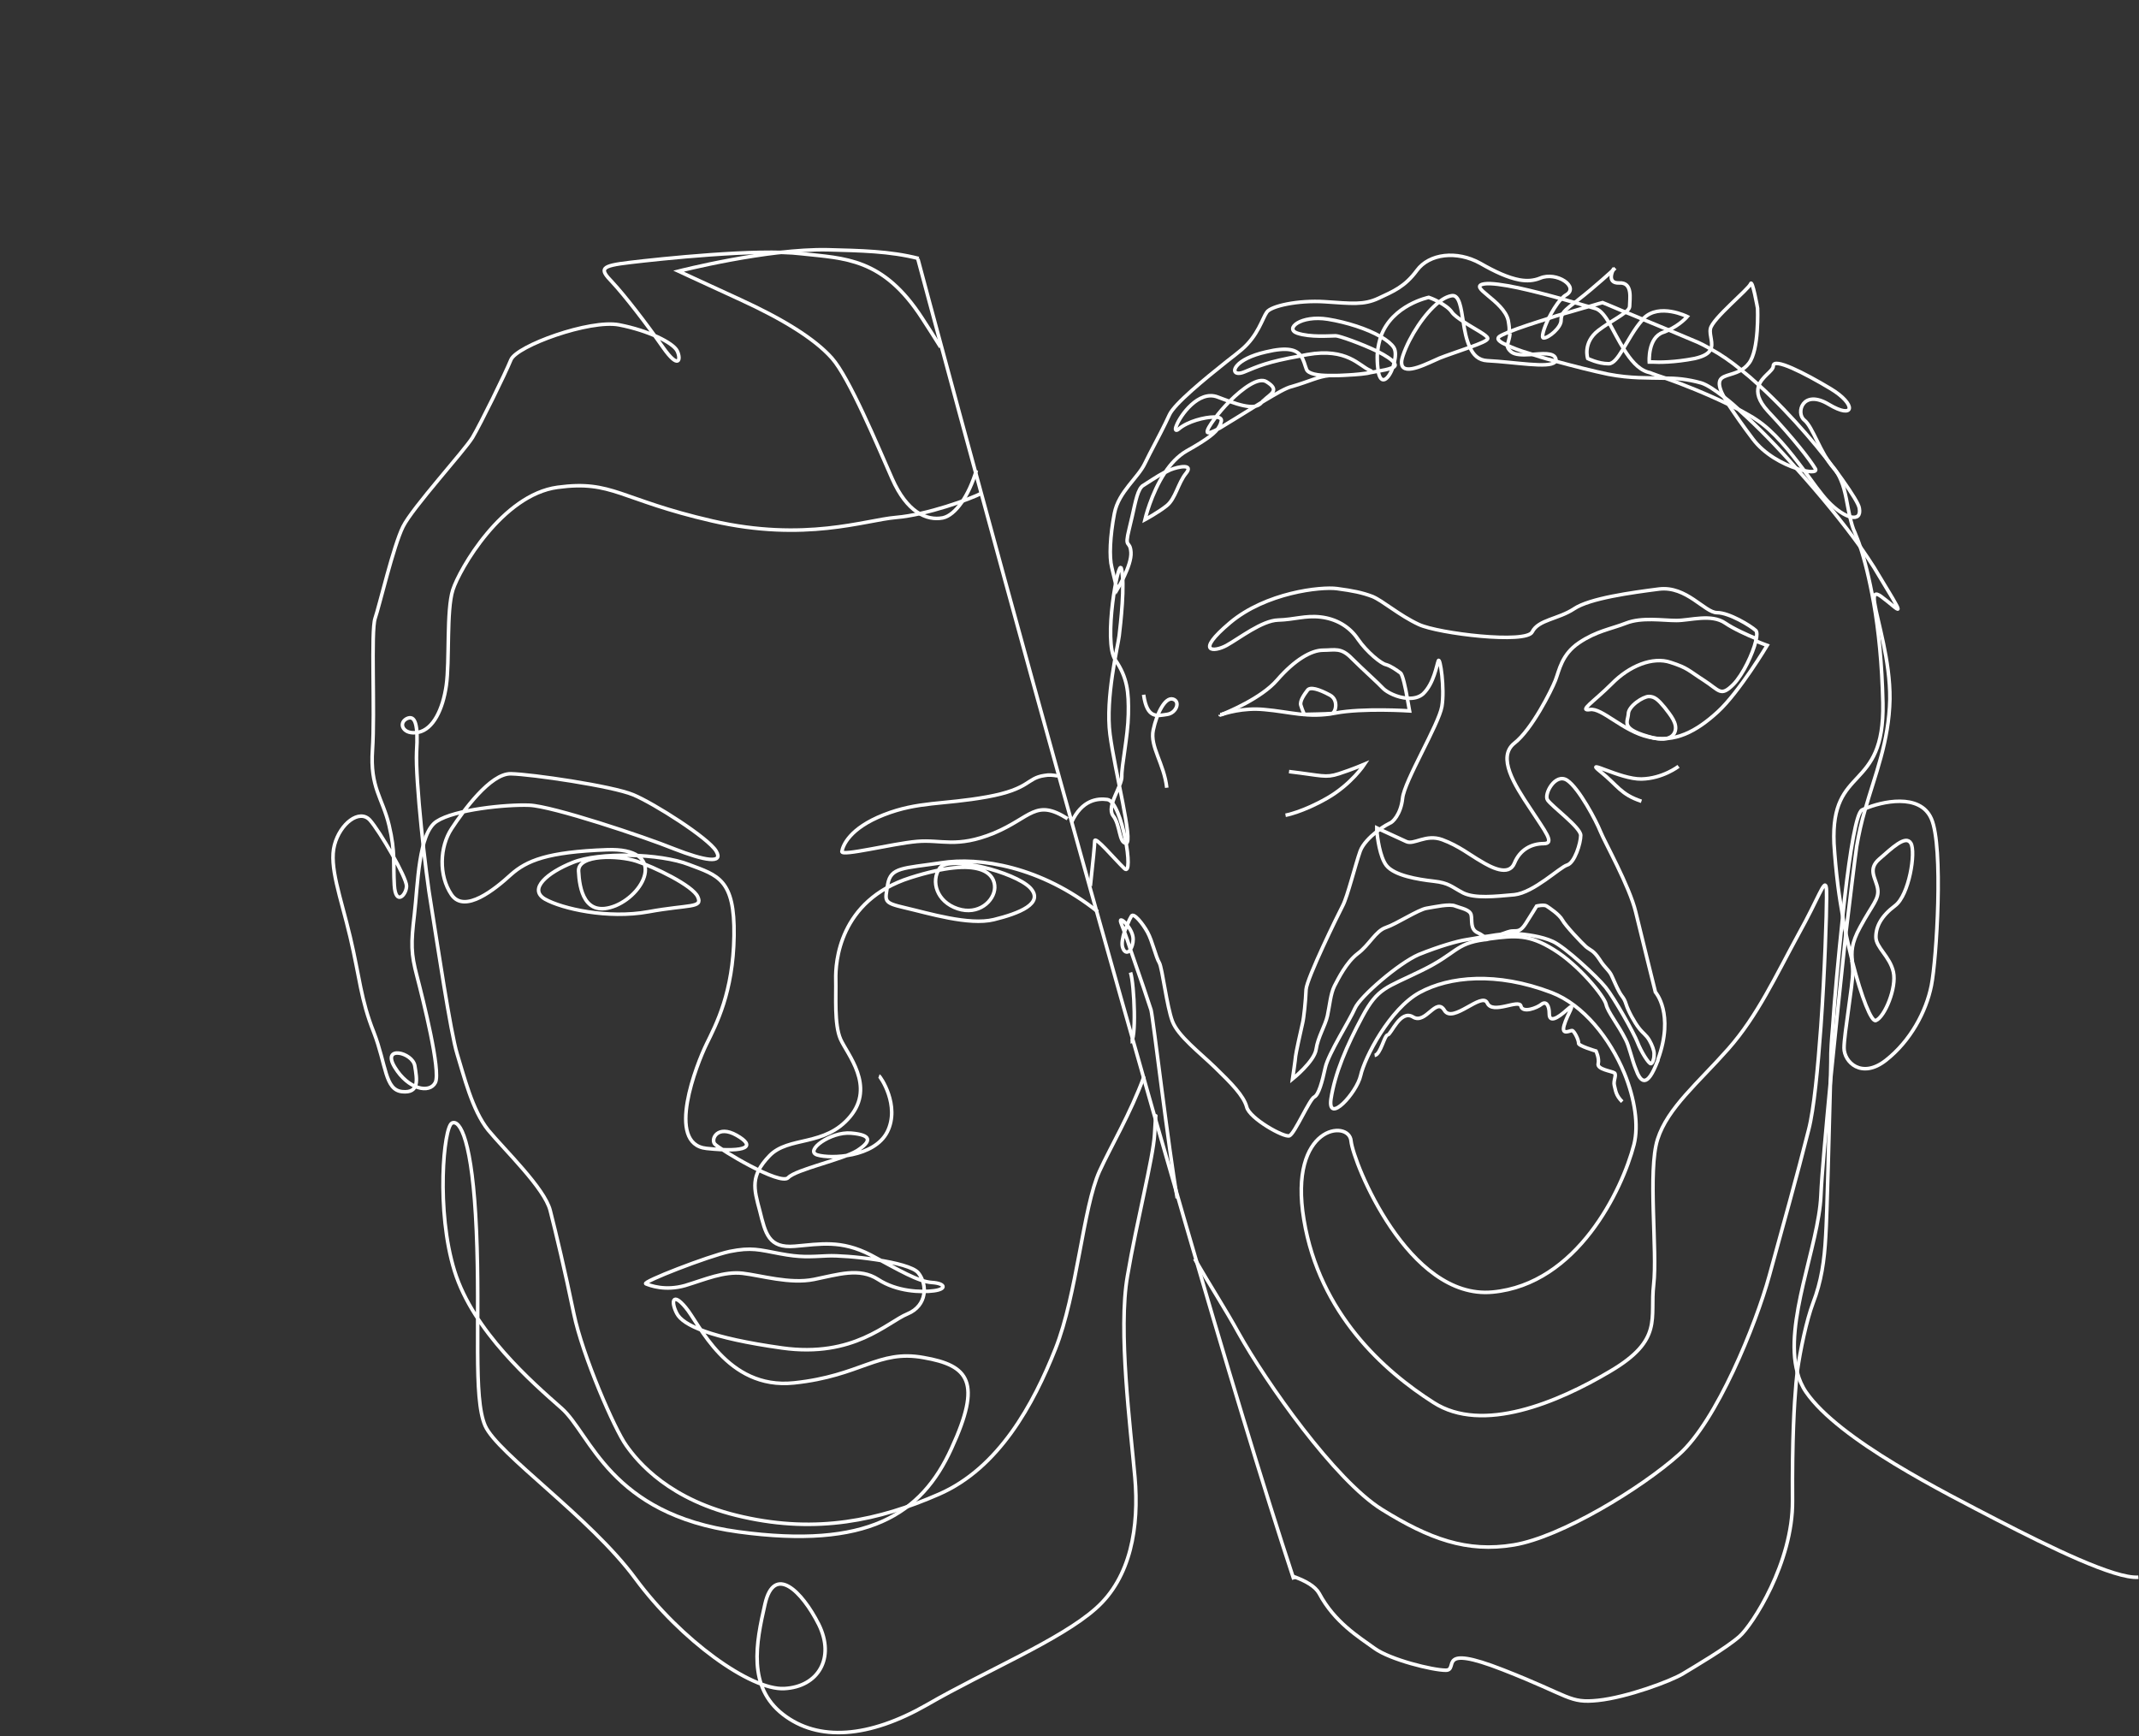 <svg width="600" height="487" viewBox="0 0 600 487" fill="none" xmlns="http://www.w3.org/2000/svg">
<rect x="0" y="0" width="600" height="487" fill="#333333" stroke="none"/>
<path d="M455.038 309.034C453.201 307.197 453.201 305.85 452.834 304.502C452.466 303.155 453.569 301.44 452.834 300.95C452.099 300.46 447.934 299.97 448.302 298.378C448.669 296.908 447.689 294.826 447.689 294.826C447.689 294.826 442.667 293.356 442.79 292.621C442.912 291.886 441.565 289.069 440.952 289.069C440.34 289.069 437.89 290.539 438.748 287.599C439.605 284.537 442.422 280.617 439.605 283.19C436.788 285.762 434.583 286.864 434.583 284.414C434.583 281.842 433.603 280.74 432.378 281.72C431.154 282.7 427.111 284.292 426.621 282.21C426.132 280.127 418.66 284.659 417.19 281.352C415.72 278.045 407.514 287.232 405.186 283.435C402.859 279.515 399.919 287.477 396.367 285.272C392.815 283.067 390.243 290.171 389.263 290.294C388.283 290.416 387.303 295.806 385.588 296.051" stroke="white" stroke-miterlimit="10"/>
<path d="M373.095 194.999C369.91 193.284 367.46 192.549 366.726 193.652C365.991 194.632 364.521 196.591 364.888 197.816C365.256 199.041 365.868 200.388 365.868 200.388C365.868 200.388 372.482 200.266 373.585 200.143C374.687 199.899 375.545 196.346 373.095 194.999Z" stroke="white" stroke-miterlimit="10"/>
<path d="M463.858 207.003C466.43 207.615 469.125 207.37 469.86 205.166C470.594 202.961 468.635 200.634 466.92 198.429C465.083 196.224 464.103 195.367 462.51 195.367C460.918 195.367 456.753 198.061 456.753 200.266C456.631 202.593 454.181 204.553 463.858 207.003Z" stroke="white" stroke-miterlimit="10"/>
<path d="M460.428 224.763C454.549 222.804 453.814 220.354 448.914 216.434C444.015 212.515 454.426 218.639 460.428 218.516C466.43 218.394 470.839 214.964 470.839 214.964" stroke="white" stroke-miterlimit="10"/>
<path d="M361.581 216.434C370.89 217.537 371.747 218.272 375.545 217.047C379.342 215.822 382.771 214.352 382.771 214.352C382.771 214.352 379.097 219.986 372.237 223.906C365.378 227.826 360.601 228.683 360.601 228.683" stroke="white" stroke-miterlimit="10"/>
<path d="M423.315 93.09C421.6 93.825 420.375 94.315 420.252 94.805C420.007 95.295 420.865 96.03 422.58 96.765C424.172 97.499 426.254 98.357 428.826 99.092C431.031 99.827 433.358 100.562 435.808 101.174C441.198 102.644 446.955 104.114 451.119 104.971C457.488 106.196 462.143 105.951 466.675 106.074C470.105 106.074 473.289 106.319 477.209 107.421C478.801 107.911 481.006 109.381 483.701 111.463C485.17 112.565 486.763 113.913 488.355 115.505C493.132 119.792 498.644 125.426 503.911 131.428C510.648 138.9 517.14 146.862 521.794 153.353C523.264 155.436 524.611 157.518 525.714 159.233C535.268 175.034 533.308 171.482 527.673 167.317C525.836 165.97 525.469 166.827 525.836 169.154C526.571 174.054 530.246 185.323 530.123 196.101C529.878 208.105 525.959 217.292 523.141 227.213C522.161 230.52 521.427 233.827 520.814 237.379C520.202 241.667 519.099 250.853 517.752 261.999C516.405 274.615 514.812 289.681 513.465 303.155C512.118 317.363 511.015 329.612 510.77 335.369C510.158 349.455 500.359 370.89 504.156 384.976C504.646 386.936 505.503 388.896 506.606 390.488C515.915 403.962 545.679 418.783 560.255 426.377C574.953 433.971 593.204 442.912 599.818 442.422" stroke="white" stroke-miterlimit="10"/>
<path d="M423.314 93.09C423.437 92.233 423.314 91.253 423.07 89.905C421.845 84.271 411.311 80.351 416.455 79.616C418.17 79.371 421.722 79.861 425.764 80.719C429.684 81.576 433.971 82.679 437.89 83.781C439.238 84.148 440.463 84.516 441.688 84.883C443.157 85.251 444.505 85.741 445.607 85.986C446.464 86.231 447.199 86.476 447.689 86.598C449.037 87.088 450.262 88.68 451.486 90.763C452.711 92.968 454.059 95.662 455.529 97.989C457.366 100.929 459.448 103.501 462.143 104.359C462.633 104.481 463.123 104.604 463.613 104.849C464.593 105.216 465.695 105.584 466.797 105.951C472.064 107.788 479.046 110.606 485.048 113.545C486.15 114.158 487.375 114.648 488.477 115.26C489.947 116.117 491.417 116.852 492.642 117.71C497.664 121.017 501.951 126.529 505.748 131.551C508.443 135.225 510.77 138.533 512.73 140.615C515.057 143.065 517.507 144.657 519.222 145.024C520.937 145.392 521.916 144.657 521.549 142.575C521.426 141.472 519.589 138.533 516.649 134.368C511.505 127.141 502.808 116.607 493.377 108.033C491.662 106.441 489.947 104.971 488.233 103.624C485.538 101.419 482.721 99.459 480.026 97.989C478.311 97.01 476.719 96.152 475.126 95.54C472.554 94.437 470.227 93.457 468.145 92.6C465.45 91.498 463.123 90.518 461.04 89.66C459.203 88.925 457.611 88.191 456.263 87.701C451.119 85.496 449.527 84.883 449.527 84.883C449.527 84.883 448.057 85.251 445.73 85.986C443.77 86.476 441.198 87.333 438.38 88.068C437.155 88.436 435.808 88.803 434.461 89.293C430.174 90.64 426.009 91.988 423.314 93.09Z" stroke="white" stroke-miterlimit="10"/>
<path d="M326.795 132.531C328.387 130.081 330.47 127.876 332.797 126.529C338.921 123.099 341.126 121.262 341.983 119.67C342.351 119.057 342.473 118.567 342.596 118.077C342.718 117.342 341.983 116.975 340.636 116.975C337.941 116.975 333.164 118.2 330.715 120.282C329.735 121.14 329.49 120.527 329.98 119.425C331.082 116.485 336.226 109.381 341.493 111.341C342.718 111.831 343.821 112.198 344.801 112.565C347.863 113.668 350.068 114.158 351.66 114.035C352.64 113.913 353.375 113.545 353.987 112.81C354.11 112.688 354.232 112.443 354.477 112.32C356.314 110.483 359.254 109.503 355.212 107.054C353.007 105.706 348.598 108.891 344.923 112.565C343.331 114.158 341.983 115.75 340.881 117.22C339.411 119.18 338.431 120.772 338.676 121.262C338.921 121.629 340.269 121.14 342.228 120.037C344.678 118.567 348.23 116.363 351.782 114.158C352.762 113.545 353.62 113.055 354.6 112.443C357.907 110.483 360.724 108.768 362.439 108.401C367.093 107.054 369.91 105.584 372.85 105.339C373.095 105.339 373.462 105.339 373.707 105.339C374.687 105.339 376.157 105.339 377.75 105.216C380.567 105.094 383.506 104.849 384.486 104.481C384.854 104.359 384.854 104.114 384.241 103.869C381.302 102.644 377.872 97.499 366.726 99.459C366.113 99.582 365.378 99.704 364.888 99.827C355.212 101.542 352.885 102.766 348.965 104.359C346.515 105.339 345.535 104.114 347.128 102.399C348.23 101.174 350.802 99.704 355.089 98.724C361.214 97.255 363.664 98.112 364.888 99.827C365.746 100.929 365.991 102.399 366.481 103.624C366.971 104.849 369.543 105.339 372.973 105.339C374.442 105.339 376.157 105.339 377.872 105.216C380.199 105.094 382.527 104.849 384.609 104.481C385.221 104.359 385.956 104.236 386.569 104.114C388.038 103.869 389.263 103.624 390.243 103.256C390.366 103.256 390.611 103.134 390.733 103.134C391.101 102.889 391.346 102.644 391.346 102.399C391.346 102.277 391.223 102.032 391.101 101.787C390.488 100.929 388.651 99.704 386.446 98.602C381.914 96.397 375.667 94.192 374.687 94.192C372.973 94.192 367.583 94.682 363.909 93.457C360.234 92.233 364.888 88.313 372.483 89.538C377.75 90.395 383.506 92.233 387.304 94.437C389.018 95.417 390.366 96.52 390.978 97.499C391.591 98.479 391.468 100.072 391.101 101.664C390.978 102.154 390.856 102.522 390.733 103.011C389.631 106.196 387.304 108.523 386.569 103.991C386.446 103.011 386.324 101.787 386.324 100.194C386.324 99.582 386.324 99.092 386.446 98.479C386.569 97.01 386.936 95.662 387.304 94.437C390.488 85.496 400.777 83.414 400.777 83.414C400.777 83.414 402.247 83.903 403.717 84.761C405.064 85.496 406.534 86.476 407.269 87.578C407.881 88.436 409.106 89.293 410.576 90.273C413.516 92.233 417.313 94.07 417.313 94.927C417.313 95.54 415.108 96.397 412.413 97.377C409.351 98.479 405.677 99.704 403.839 100.439C400.9 101.664 393.795 105.584 393.183 102.154C393.06 101.542 393.183 100.807 393.55 99.704C395.388 94.315 399.675 87.823 403.594 84.761C404.942 83.659 406.289 83.046 407.391 82.924C409.351 82.801 409.841 86.353 410.454 90.273C410.821 92.723 411.311 95.295 412.291 97.377C413.271 99.582 414.741 101.052 417.19 101.174C424.784 101.542 434.583 103.379 436.176 101.542C436.421 101.297 436.543 101.052 436.421 100.684C435.931 98.724 432.501 99.214 429.194 99.459C427.112 99.582 425.029 99.582 423.927 98.724C423.192 98.112 422.947 97.622 422.825 97.132C422.825 96.275 423.437 95.295 423.56 93.457" stroke="white" stroke-miterlimit="10"/>
<path d="M326.795 132.531C327.285 132.286 327.775 132.041 328.265 131.796C330.714 130.816 334.879 130.081 332.674 132.776C330.469 135.471 329.735 139.88 327.285 141.84C324.835 143.8 321.16 145.759 321.16 145.759C321.16 145.759 322.875 138.41 326.795 132.531Z" stroke="white" stroke-miterlimit="10"/>
<path d="M453.079 75.207C452.711 75.575 447.077 80.719 442.79 84.026C442.422 84.394 442.055 84.638 441.688 84.883C439.605 86.476 438.625 87.333 438.258 88.191C438.013 88.68 437.89 89.171 437.89 89.905C437.89 91.865 434.461 94.805 432.991 94.805C432.256 94.805 432.991 92.233 434.338 89.415C435.318 87.456 436.543 85.373 437.89 83.904C438.38 83.414 438.87 82.924 439.36 82.679C443.035 80.474 436.666 76.064 432.011 78.024C430.174 78.759 428.336 78.882 426.254 78.514C422.947 77.902 419.272 76.187 415.23 73.86C408.616 70.185 400.899 71.165 397.47 75.819C394.04 80.474 390.856 81.699 386.691 83.659C382.526 85.618 379.097 85.128 371.625 84.638C364.031 84.148 356.437 85.863 355.334 87.578C354.109 89.293 352.885 94.192 348.23 98.112C347.25 98.969 345.78 100.072 344.066 101.419C338.064 106.196 329.367 113.3 328.02 116.363C327.652 117.097 327.285 117.955 326.917 118.69C325.203 122.242 322.753 126.651 321.16 129.959C320.181 132.041 318.343 134.001 316.628 136.205C314.914 138.41 313.199 140.86 312.586 144.045C311.362 150.414 311.117 156.293 311.851 159.11C312.586 162.05 313.321 165.48 313.321 165.48C313.321 165.48 317.486 158.621 317.241 154.946C316.996 151.271 315.281 154.211 316.751 148.332C317.976 143.555 318.588 139.268 319.691 137.308C319.936 136.818 320.181 136.573 320.426 136.328C321.65 135.593 324.468 133.633 326.795 132.408" stroke="white" stroke-miterlimit="10"/>
<path d="M519.589 269.716C518.977 267.266 518.364 264.572 517.752 261.754C517.384 260.162 517.139 258.692 516.894 257.1C516.404 254.283 515.915 251.343 515.547 248.403C515.057 244.484 514.69 240.442 514.445 236.645C513.465 214.229 528.653 222.559 528.163 197.204C527.918 186.18 526.938 176.749 525.591 169.154C524.366 162.295 523.019 157.028 521.794 153.354C521.304 151.761 520.692 150.414 520.324 149.434C519.712 148.209 519.344 146.739 518.977 145.269C518.119 141.717 517.752 137.798 516.405 134.736C515.915 133.511 515.302 132.408 514.445 131.428C510.525 127.019 508.565 119.792 506.116 117.832C503.666 115.873 505.626 109.013 512.975 113.423C520.324 117.832 520.814 113.423 513.465 109.013C506.116 104.604 497.419 100.194 497.419 102.644C497.419 104.114 494.112 105.584 493.254 108.401C492.765 110.116 493.132 112.32 495.949 115.383C503.298 123.222 507.708 128.979 509.178 131.428C509.79 132.408 508.198 132.531 505.626 131.918C505.136 131.796 504.523 131.673 504.033 131.428C500.114 130.204 494.847 127.386 491.662 123.099C488.967 119.547 486.763 116.362 485.048 113.79C484.558 112.933 484.068 112.198 483.7 111.586C482.598 109.626 482.108 108.033 482.353 107.053C482.721 105.216 485.538 105.339 488.11 103.991C488.967 103.501 489.825 102.889 490.56 101.909C493.499 98.234 493.01 86.476 493.01 86.476C493.01 86.476 491.54 78.147 491.05 79.616C490.56 81.086 480.271 89.415 479.781 92.233C479.413 94.07 480.761 96.397 479.781 98.112C479.291 99.092 478.066 99.949 475.371 100.562C469.737 101.664 465.205 101.664 463.49 101.542C463 101.542 462.633 101.542 462.633 101.542C462.633 101.542 462.143 94.682 466.552 93.213C467.042 93.09 467.41 92.845 467.777 92.722C471.329 91.13 473.289 88.803 473.289 88.803C473.289 88.803 465.45 84.883 461.04 89.293C460.918 89.415 460.795 89.66 460.673 89.783C458.468 92.233 456.753 95.54 455.161 98.112C453.814 100.317 452.589 102.032 451.241 102.032C448.302 102.032 445.362 100.562 445.362 100.562C445.362 100.562 443.892 96.152 448.302 92.722C449.282 91.988 450.139 91.375 451.119 90.763C453.079 89.538 454.671 88.558 455.774 87.701C456.631 87.088 457.121 86.476 457.121 85.863C457.121 83.903 458.101 79.126 454.181 79.371C450.384 79.494 452.589 75.452 452.711 75.207" stroke="white" stroke-miterlimit="10"/>
<path d="M519.589 269.716C519.344 267.144 519.222 264.694 521.794 260.04C525.224 253.67 527.183 252.201 526.693 249.261C526.203 246.321 523.754 243.871 527.183 240.932C530.613 237.992 534.533 234.072 536.002 236.522C537.472 238.972 535.512 251.098 531.593 254.038C527.673 256.978 526.203 259.917 526.203 262.857C526.203 265.797 530.123 268.246 531.103 272.656C532.083 277.065 528.653 285.272 526.203 286.252C524.979 286.864 522.161 279.76 519.589 269.716Z" stroke="white" stroke-miterlimit="10"/>
<path d="M362.684 442.178C366.236 443.402 368.931 444.995 370.033 446.955C374.32 455.039 381.179 459.203 385.589 462.388C389.998 465.573 401.879 468.512 405.554 468.512C409.351 468.512 402.492 460.918 421.6 468.39C440.708 475.861 440.095 477.821 448.302 476.964C456.386 476.106 468.635 471.574 472.064 469.492C475.494 467.41 484.068 462.388 487.865 459.081C491.54 455.896 502.931 438.258 502.809 420.987C502.686 403.717 503.299 393.795 503.789 388.161C503.911 387.059 504.034 385.956 504.156 384.609C505.013 378.607 506.728 370.4 508.566 365.501C510.893 359.499 511.75 353.62 512.118 346.76C512.485 341.493 513.098 315.771 513.465 302.788C513.587 298.868 513.587 296.173 513.587 295.438C513.587 294.826 513.71 292.131 514.077 288.089C514.567 280.495 515.67 268.491 516.895 256.977C517.14 255.018 517.262 253.18 517.507 251.343C518.977 238.727 520.692 228.071 522.284 227.213C522.529 227.091 522.774 226.968 523.141 226.846C527.673 224.886 538.575 222.314 541.759 229.663C545.189 237.502 543.229 269.104 541.759 276.453C540.29 283.802 535.88 292.009 529.021 297.398C522.162 302.788 517.262 297.888 517.262 293.968C517.262 290.049 519.712 276.453 519.712 272.533C519.712 271.431 519.589 270.451 519.467 269.471" stroke="white" stroke-miterlimit="10"/>
<path d="M342.473 200.511C344.311 199.776 353.864 195.856 358.274 190.712C363.173 185.078 367.828 182.383 371.135 182.383C374.442 182.383 376.157 181.525 379.219 184.71C382.281 187.772 386.568 191.569 388.038 193.162C389.018 194.142 391.958 195.734 394.898 195.856C396.49 195.979 398.082 195.611 399.185 194.632C402.247 191.692 402.982 186.547 403.472 185.323C403.962 184.22 405.309 193.162 404.452 198.184C403.594 203.206 393.918 219.129 393.428 223.906C392.938 228.56 390.488 230.765 389.876 230.888C389.631 231.01 388.161 231.745 386.568 232.97C386.446 233.092 386.201 233.215 386.079 233.337C384.241 234.807 382.281 236.767 381.547 238.727C380.199 242.524 377.994 251.465 376.647 254.038C375.3 256.61 366.603 274.37 366.358 277.555C366.236 280.74 365.746 285.517 365.378 286.987C365.011 288.456 363.418 295.806 363.418 296.296C363.418 296.786 362.561 302.665 362.561 302.665C362.561 302.665 368.685 297.765 369.175 294.336C369.665 290.906 371.748 287.722 372.36 284.904C372.972 282.087 373.217 278.78 374.32 276.575C375.422 274.493 377.627 269.961 380.812 267.511C384.119 265.061 385.834 261.142 388.773 260.162C391.713 259.182 397.837 255.14 400.165 254.773C402.492 254.405 406.656 253.425 408.249 254.16C409.841 254.773 412.291 255.14 412.658 256.61C413.026 258.08 412.291 260.652 414.495 261.632C415.598 262.122 415.965 262.612 416.455 262.734C416.7 262.857 416.945 262.857 417.435 262.857C417.803 262.857 418.293 262.734 418.905 262.612C419.64 262.489 420.375 262.244 420.865 262.122C422.457 261.632 423.315 261.142 424.417 261.142C425.887 261.142 426.622 261.142 427.969 259.06C429.316 256.977 431.031 254.16 431.031 254.16C431.031 254.16 433.113 253.67 433.848 254.16C434.583 254.65 437.4 256.487 438.258 258.08C439.115 259.672 443.647 264.449 444.872 265.551C446.22 266.654 446.954 266.531 448.669 269.104C450.262 271.676 451.487 272.166 452.221 274.003C453.079 275.84 453.324 276.575 454.181 278.168C455.039 279.76 455.529 279.76 456.141 281.72C456.753 283.679 458.468 286.742 459.693 288.334C460.918 289.926 461.775 290.294 462.633 291.764C463.49 293.233 463.98 294.703 463.98 295.561C463.98 296.051 463.98 296.786 463.735 297.398C463.613 297.888 463.368 298.255 463.123 298.378C462.51 298.5 460.306 294.948 459.326 292.376C458.346 289.804 452.834 280.005 450.384 276.943C447.934 273.881 438.87 265.551 435.563 264.082C432.379 262.612 428.092 262.122 425.274 261.877C424.294 261.754 422.702 261.877 420.742 262.122C419.272 262.244 417.803 262.612 416.333 262.734C414.128 263.102 412.291 263.469 411.311 263.592C408.861 263.959 403.717 265.429 397.96 267.756C392.325 270.206 381.546 279.515 380.077 282.822C378.607 286.252 372.605 295.561 371.748 299.48C370.89 303.4 369.91 307.074 368.685 307.687C367.338 308.299 363.173 317.976 361.704 318.588C360.234 319.201 350.435 313.689 349.7 310.504C348.843 307.319 345.29 303.767 340.881 299.48C336.471 295.193 330.469 290.661 328.877 286.497C327.285 282.332 326.06 271.676 325.203 270.083C324.223 268.491 323.243 263.959 321.895 261.509C320.548 259.06 317.976 255.875 317.363 256.977C317.118 257.345 316.628 258.325 316.139 259.55C315.894 260.162 315.649 260.774 315.404 261.387C314.914 262.979 314.546 264.694 314.914 265.796C315.404 267.389 316.506 267.389 317.118 266.286C317.486 265.674 317.853 264.694 317.853 263.469C317.853 261.999 316.996 260.529 316.139 259.427C315.036 258.08 313.934 257.467 314.424 258.815C314.546 259.182 314.914 260.162 315.404 261.387C315.894 262.734 316.506 264.449 317.118 266.409C319.446 273.023 322.385 281.72 322.875 283.312C323.488 285.762 327.775 322.263 330.225 336.104" stroke="white" stroke-miterlimit="10"/>
<path d="M342.228 200.511C342.228 200.633 342.228 200.633 342.228 200.511C342.228 200.633 342.228 200.633 342.228 200.511Z" stroke="white" stroke-miterlimit="10"/>
<path d="M342.228 200.511H342.351H342.473" stroke="white" stroke-miterlimit="10"/>
<path d="M492.52 179.811C492.887 178.341 492.887 177.238 492.52 176.871C491.05 175.524 485.048 171.849 481.618 171.849C478.189 171.849 473.044 164.255 465.328 165.235C457.733 166.215 445.975 167.807 441.565 170.747C437.156 173.686 431.521 173.809 429.806 177.238C428.214 180.668 403.472 177.728 397.96 175.156C392.448 172.584 387.916 168.542 384.976 167.317C382.036 166.215 379.587 165.725 375.055 165.112C370.523 164.5 355.089 166.215 345.045 174.666C335.002 183.118 340.513 182.995 344.066 181.036C347.618 179.076 353.987 174.054 358.519 173.931C363.051 173.809 366.113 172.584 370.4 173.074C374.687 173.564 378.484 175.646 380.934 179.321C383.384 182.873 387.426 186.18 388.773 186.425C390.121 186.792 391.835 188.017 392.815 188.752C393.428 189.12 394.285 193.039 394.775 195.979C395.143 197.939 395.388 199.409 395.388 199.409C395.388 199.409 382.159 198.551 374.565 200.021C366.971 201.491 361.826 199.654 354.722 199.041C348.598 198.429 343.576 200.143 342.351 200.511" stroke="white" stroke-miterlimit="10"/>
<path d="M492.52 179.811C494.357 180.546 495.704 181.036 495.704 181.036C495.704 181.036 487.865 194.142 481.863 199.654C475.862 205.166 469.737 208.473 462.51 206.758C455.284 205.166 449.282 198.429 445.975 199.041C442.668 199.531 447.077 196.836 452.099 191.815C456.999 186.793 463.613 184.098 468.635 185.813C473.534 187.405 473.534 188.017 477.944 190.835C482.353 193.652 482.598 195.612 486.273 191.937C488.968 189.12 491.662 183.363 492.52 179.811Z" stroke="white" stroke-miterlimit="10"/>
<path d="M335.124 353.129C339.289 360.356 343.943 367.583 347.373 373.83C355.09 387.671 374.442 415.23 387.671 423.437C400.9 431.644 411.433 435.563 424.662 433.358C437.891 431.154 460.428 417.435 470.962 408.004C481.496 398.695 492.52 371.625 496.317 357.784C500.114 343.943 504.034 329.979 507.341 316.873C508.811 311.239 509.913 299.725 510.77 287.844C511.873 272.288 512.363 256.242 512.363 251.833C512.363 250.241 512.363 249.261 512.24 248.771C511.75 246.566 510.035 252.078 504.646 261.754C498.032 273.88 493.01 284.904 484.803 294.213C476.474 303.645 467.777 310.749 464.96 319.568C462.143 328.387 464.96 350.925 463.858 360.356C462.755 369.788 466.675 375.79 451.732 384.609C436.911 393.428 415.843 402.247 402.124 393.428C388.283 384.609 370.155 368.563 365.746 342.106C361.336 315.648 378.484 313.934 378.974 320.058C379.587 326.06 395.02 364.643 418.66 362.438C442.423 360.234 455.039 333.777 458.346 321.038C459.693 315.648 458.591 308.299 455.651 301.073C451.609 291.274 444.137 281.842 435.196 278.412C419.763 272.533 406.534 273.88 398.205 278.412C389.876 282.944 382.772 296.663 381.669 301.685C380.567 306.584 372.36 315.526 373.34 308.299C374.442 301.073 377.75 293.356 382.159 285.149C386.569 276.943 388.773 277.188 398.695 272.288C408.616 267.511 408.126 264.694 416.333 263.592C416.823 263.592 417.313 263.469 417.803 263.347C425.152 262.367 428.949 262.122 435.686 266.286C442.913 270.696 450.017 279.515 450.507 281.72C450.997 283.924 453.814 287.232 456.019 291.641C456.999 293.478 457.733 297.153 458.836 299.848C460.183 303.645 462.021 305.36 464.96 297.643C465.083 297.52 465.083 297.275 465.083 297.153C469.737 284.292 464.348 278.29 464.348 278.29C464.348 278.29 460.551 262.979 458.836 255.875C457.121 248.648 450.017 236.032 448.914 233.215C447.812 230.398 442.913 221.089 439.605 218.884C436.298 216.679 432.991 222.803 434.094 224.396C435.196 226.111 443.403 232.112 443.403 234.317C443.403 236.522 441.688 242.034 439.605 242.646C437.523 243.259 430.296 250.363 424.784 250.975C419.273 251.465 413.761 252.078 410.454 250.485C407.146 248.771 406.534 247.668 402.124 247.178C397.715 246.688 391.101 245.586 388.896 242.769C387.059 240.442 386.324 234.807 386.201 232.847C386.201 232.48 386.201 232.235 386.201 232.235C386.201 232.235 386.446 232.357 386.691 232.48C388.283 233.215 392.57 235.175 394.408 236.032C396.613 237.134 399.92 233.827 404.574 235.542C409.229 237.257 412.536 239.952 415.353 241.544C418.17 243.259 423.192 245.953 424.784 242.156C426.377 238.237 429.684 236.644 432.991 236.644C436.298 236.644 433.481 233.337 429.194 226.723C424.785 220.109 419.885 212.392 424.784 208.472C429.684 204.675 435.196 193.652 436.298 190.834C437.401 188.017 438.013 183.608 442.913 180.301C447.812 176.993 451.732 176.503 456.141 174.789C460.551 173.074 466.308 174.054 470.227 174.054C474.147 174.054 480.026 172.094 483.946 174.789C486.273 176.381 490.07 178.096 492.765 179.198" stroke="white" stroke-miterlimit="10"/>
<path d="M305.85 248.526C306.584 241.912 307.074 236.645 307.074 235.91C307.074 234.317 312.586 240.932 315.404 243.626C318.221 246.444 314.791 224.886 310.627 224.273C307.932 223.906 303.522 224.273 300.583 230.643" stroke="white" stroke-miterlimit="10"/>
<path d="M317.118 272.778C318.221 276.208 318.833 292.254 317.118 292.254" stroke="white" stroke-miterlimit="10"/>
<path d="M314.546 159.478C313.689 156.293 309.402 180.056 312.831 185.078C316.261 190.1 316.629 194.142 316.506 200.388C316.384 206.635 314.546 215.087 314.669 217.782C314.791 220.476 310.259 226.111 312.219 228.805C314.301 231.378 313.811 236.522 315.894 236.522C317.976 236.4 312.709 216.312 311.362 206.023C310.014 195.734 313.566 181.403 313.934 178.341C314.301 175.279 315.649 163.642 314.546 159.478Z" stroke="white" stroke-miterlimit="10"/>
<path d="M257.468 72.635C257.468 72.635 329 340.269 362.929 443.035" stroke="white" stroke-miterlimit="10"/>
<path d="M307.932 255.753C292.009 243.014 274.738 240.319 263.959 242.034C253.181 243.626 249.873 243.259 249.016 248.036C248.281 252.813 247.546 253.18 253.916 254.65C260.285 256.12 271.799 259.672 278.78 257.957C285.762 256.243 293.111 253.425 288.947 249.016C284.66 244.606 266.164 239.829 263.592 243.504C261.02 247.178 262.735 252.935 268.614 254.895C274.493 256.855 278.903 252.69 279.025 249.016C279.148 245.341 275.473 239.829 255.385 246.199C235.298 252.568 234.318 270.084 234.44 274.738C234.563 279.393 233.95 287.354 235.787 291.519C237.625 295.683 245.586 304.625 238.482 313.199C231.378 321.773 221.212 318.588 215.822 324.223C210.433 329.857 211.413 333.287 213.127 339.656C214.72 346.025 215.577 350.19 222.926 349.577C230.153 348.965 235.91 347.74 244.239 352.027C252.446 356.437 257.59 359.499 261.387 359.744C265.184 359.989 265.674 361.581 262 362.071C258.325 362.561 251.588 362.316 246.321 358.886C241.054 355.457 235.053 357.539 228.316 358.886C221.579 360.234 213.495 357.784 208.35 357.172C203.084 356.559 197.817 358.886 192.182 360.601C186.548 362.194 182.383 360.601 181.158 360.111C179.933 359.621 198.552 352.395 204.676 351.047C210.8 349.822 212.882 350.557 218.762 351.66C224.641 352.762 226.846 352.517 232.113 352.272C237.38 352.027 255.018 353.865 257.59 357.049C260.162 360.234 260.162 366.236 254.528 368.563C248.894 370.89 239.462 380.934 219.374 378.117C199.286 375.3 191.57 371.748 189.855 368.44C188.14 365.133 188.63 362.316 192.305 366.726C196.102 371.135 203.818 389.876 222.681 387.916C241.544 385.956 246.321 378.484 259.06 380.812C271.799 383.016 275.473 387.671 266.899 406.289C258.448 424.907 243.259 434.583 207.126 429.684C170.992 424.784 165.725 402.247 157.518 395.02C149.312 387.793 132.776 373.462 127.509 356.559C122.242 339.656 124.447 316.139 126.774 315.036C128.979 313.934 132.531 319.691 133.633 345.29C134.736 370.89 132.654 392.08 136.083 399.92C139.513 407.759 165.48 425.519 178.219 442.79C190.957 460.061 210.555 474.147 219.987 473.657C229.541 473.167 234.318 465.083 229.663 455.651C224.886 446.22 217.169 438.748 214.597 449.894C212.025 461.04 209.698 473.167 219.619 480.883C229.541 488.6 243.749 487.498 260.04 478.189C276.331 468.757 297.398 460.061 307.32 451.242C317.241 442.545 319.569 428.214 318.344 414.373C317.119 400.532 313.567 373.095 316.261 357.907C318.834 342.718 323.488 324.713 323.856 318.221C324.223 311.729 324.223 313.076 324.223 313.076" stroke="white" stroke-miterlimit="10"/>
<path d="M275.473 138.288C272.166 140.002 260.039 144.412 251.343 145.147C242.646 145.882 225.866 152.129 199.776 146.127C173.686 140.125 171.849 134.613 156.416 136.695C140.86 138.778 128.856 159.723 127.019 165.48C125.181 171.237 126.161 185.445 125.181 192.304C124.202 199.041 121.507 204.553 117.342 205.41C113.178 206.268 111.585 202.961 114.035 201.613C116.485 200.388 117.342 203.206 116.852 210.922C116.485 218.516 119.302 244.606 121.017 254.405C122.609 264.327 126.406 289.804 128.244 295.683C130.081 301.563 132.408 311.361 136.94 316.996C141.595 322.63 152.741 333.287 154.333 339.534C155.926 345.78 158.498 356.559 160.948 368.44C163.397 380.322 172.461 401.022 175.646 405.431C178.831 409.963 187.772 420.987 208.472 425.519C229.173 430.174 246.566 426.499 263.347 419.15C280.25 411.801 289.926 393.795 296.051 378.362C302.175 362.928 303.767 338.799 308.422 328.51C311.484 321.773 317.118 312.341 320.915 301.93" stroke="white" stroke-miterlimit="10"/>
<path d="M327.285 220.966C326.55 214.229 322.508 209.453 323.488 204.798C324.468 200.144 326.795 195.489 329 196.101C331.204 196.714 329.979 200.021 327.407 200.388C324.713 200.756 321.773 201.858 320.793 194.877" stroke="white" stroke-miterlimit="10"/>
<path d="M296.663 217.659C295.438 217.414 294.213 217.292 292.988 217.537C287.844 218.272 289.069 221.334 276.82 223.538C264.571 225.743 257.59 224.763 247.913 228.56C238.237 232.358 236.4 237.257 236.155 238.849C235.91 240.319 250.241 236.645 257.222 236.032C264.082 235.42 268.246 237.992 278.78 233.705C289.314 229.295 290.416 223.906 299.48 229.663" stroke="white" stroke-miterlimit="10"/>
<path d="M273.881 131.918C271.798 139.023 268.001 144.534 264.449 145.269C259.917 146.127 254.405 143.677 250.241 134.246C246.076 124.814 238.237 105.951 233.337 100.439C228.438 94.927 219.374 89.415 207.615 84.026C195.856 78.636 190.344 76.064 190.344 76.064C190.344 76.064 215.209 69.695 232.235 70.062C241.299 70.307 249.628 70.43 257.712 72.512" stroke="white" stroke-miterlimit="10"/>
<path d="M246.566 301.808C246.934 301.93 252.568 310.137 248.894 317.486C245.219 324.713 232.97 325.08 229.296 323.978C225.499 322.875 232.97 317.364 238.727 317.853C244.484 318.343 244.606 320.058 240.442 322.753C236.277 325.325 223.294 328.02 221.089 330.347C218.884 332.674 201.859 322.385 200.511 320.916C199.286 319.568 201.246 315.404 206.636 318.466C212.025 321.528 209.82 323.365 198.184 322.141C186.548 320.916 195.489 298.378 198.184 292.866C200.879 287.354 205.656 278.413 205.901 262.489C206.146 246.566 201.369 245.586 193.284 242.524C185.2 239.339 167.93 238.972 160.703 241.912C153.599 244.729 148.087 249.383 152.864 252.201C157.641 254.895 170.502 257.835 181.893 255.753C193.284 253.67 197.204 254.773 195.734 251.588C194.387 248.403 183.363 243.136 178.464 241.544C173.564 239.952 162.05 239.584 162.295 244.361C162.54 249.261 163.888 257.59 172.707 254.038C181.403 250.363 186.915 237.747 170.257 238.36C153.476 238.972 147.719 241.422 143.31 245.341C138.9 249.383 130.326 256.365 126.652 250.976C122.977 245.586 123.344 237.502 126.652 232.48C129.959 227.458 137.553 216.924 143.31 217.047C149.067 217.169 171.727 220.476 177.606 222.926C183.486 225.376 198.674 235.052 200.879 238.727C203.083 242.402 197.572 241.422 189.12 238.115C180.668 234.685 154.946 226.111 148.454 225.866C141.962 225.621 127.509 227.091 122.487 230.398C117.343 233.705 117.22 248.158 116.24 256.488C115.26 264.817 115.26 267.389 116.975 273.881C118.69 280.495 123.712 300.46 122.12 303.645C120.527 306.83 114.525 305.605 110.728 299.358C106.931 293.111 115.75 295.193 116.363 298.991C116.975 302.788 117.71 306.707 112.811 306.217C107.911 305.727 108.401 298.746 104.849 289.559C101.174 280.372 100.929 274.248 98.235 262.857C95.54 251.466 92.233 243.014 93.825 237.012C95.418 231.01 100.807 226.846 103.747 230.03C106.564 233.215 114.035 246.076 114.035 248.526C114.035 250.976 110.973 254.283 110.606 248.281C110.238 242.279 110.973 239.217 109.136 231.5C107.299 223.784 103.747 220.966 104.482 210.31C105.216 199.654 103.992 176.994 105.216 173.441C106.441 169.889 110.361 153.109 113.056 147.719C115.75 142.33 130.204 126.529 132.531 122.732C134.858 118.812 141.718 104.849 143.31 100.929C144.902 97.01 165.48 89.538 173.687 91.13C181.893 92.723 188.875 96.152 189.977 98.48C191.08 100.807 190.467 103.869 185.935 97.377C181.403 90.885 175.279 82.924 171.727 79.127C168.052 75.329 168.42 74.595 176.749 73.615C184.955 72.635 212.515 69.695 224.764 71.165C237.012 72.512 247.669 72.267 258.692 89.293C260.53 92.11 262.245 94.805 263.837 97.377" stroke="white" stroke-miterlimit="10"/>
</svg>
